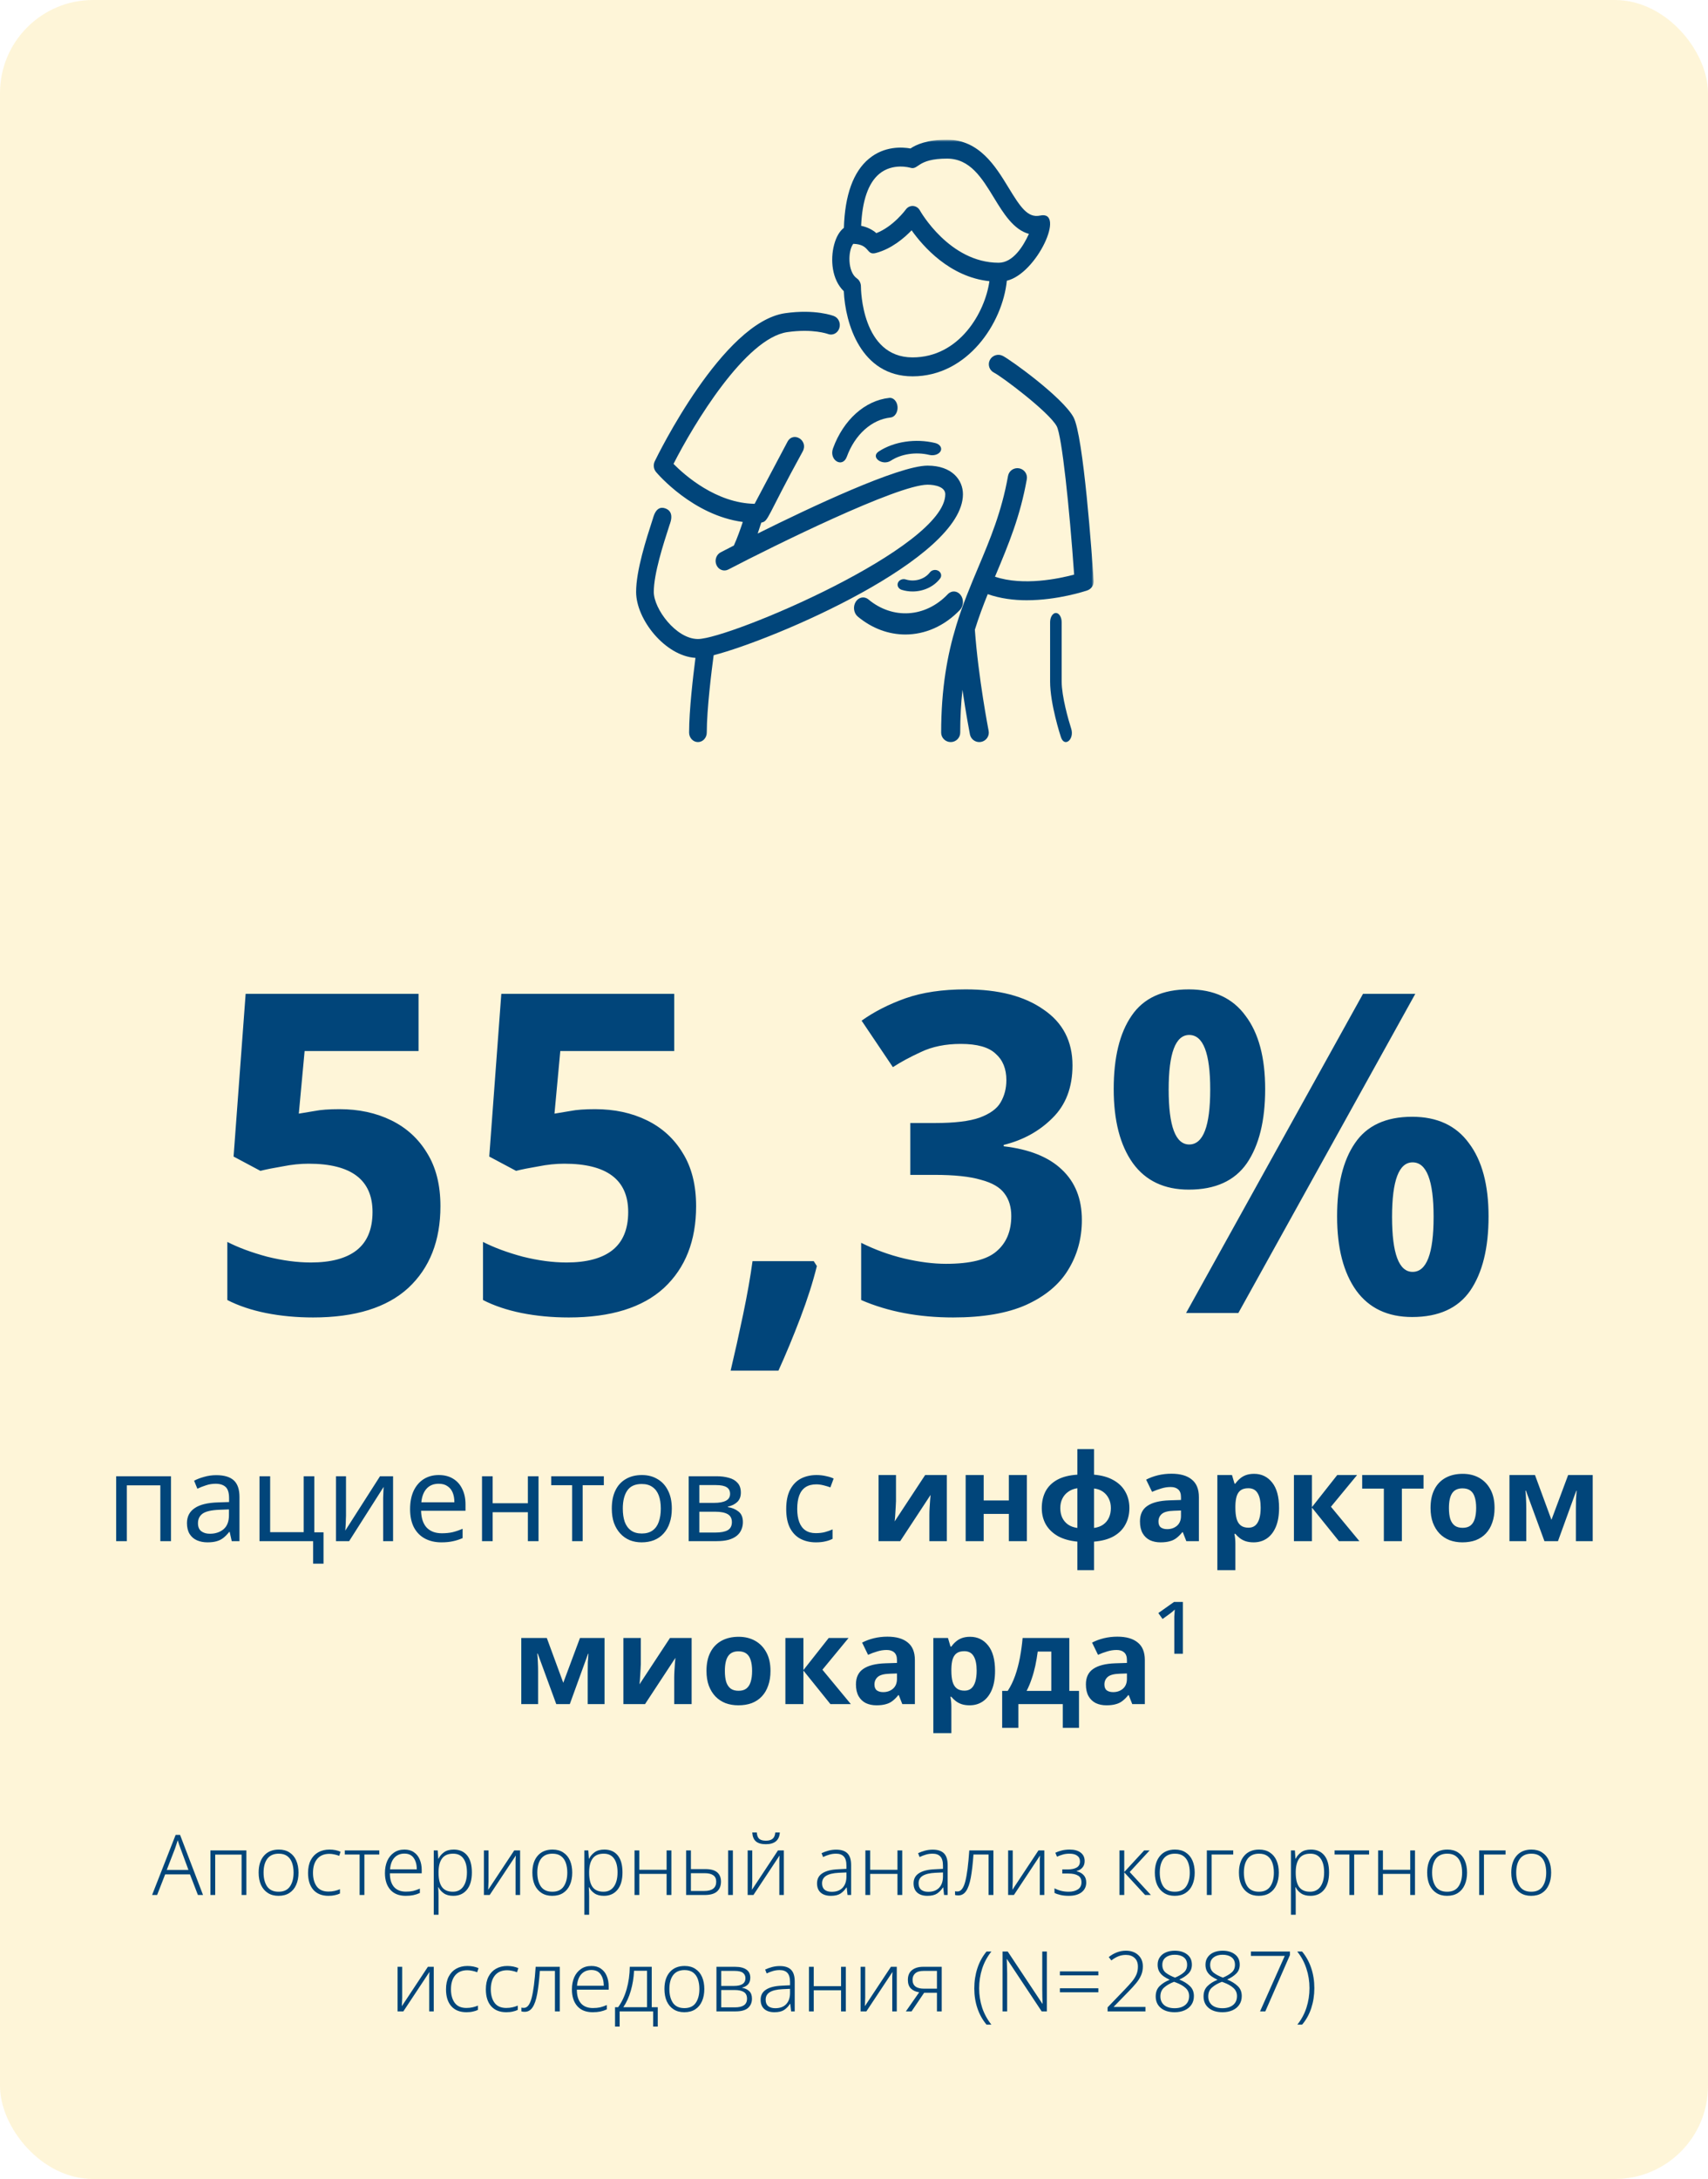 <svg width="367" height="468" viewBox="0 0 367 468" fill="none" xmlns="http://www.w3.org/2000/svg">
<rect width="367" height="468" rx="20" fill="#FDD966" fill-opacity="0.25"/>
<g clip-path="url(#clip0_1_72)">
<mask id="mask0_1_72" style="mask-type:luminance" maskUnits="userSpaceOnUse" x="132" y="30" width="103" height="134">
<path d="M235 30H132V164H235V30Z" fill="white"/>
</mask>
<g mask="url(#mask0_1_72)">
<path fill-rule="evenodd" clip-rule="evenodd" d="M196.084 80.828C207.887 80.828 215.425 69.41 216.338 60.293C222.836 58.75 229.04 45.077 223.478 46.302C220.837 46.856 219.269 44.514 216.708 40.304C213.908 35.716 210.425 30 203.486 30C199.184 30 196.815 31.081 195.64 31.89C193.884 31.576 190.045 31.322 186.716 34.085C183.336 36.889 181.543 41.898 181.327 48.935C180.405 49.638 179.665 50.895 179.225 52.577C178.382 55.774 178.738 60.062 181.309 62.544C181.613 69.41 184.956 80.828 196.084 80.828ZM196.084 76.761C185.162 76.761 184.989 62.132 184.989 61.513C184.984 60.815 184.656 60.164 184.122 59.794C182.077 58.38 182.184 53.815 183.345 52.369C187.006 52.48 186.056 54.896 188.186 54.342C191.538 53.464 194.254 51.158 195.878 49.467C198.35 52.946 204.062 59.485 212.593 60.395C211.666 67.086 206.15 76.761 196.084 76.761ZM188.912 37.356C191.815 34.926 195.546 36.016 195.579 36.021C197.414 36.598 196.969 34.066 203.486 34.066C208.449 34.066 210.968 38.197 213.632 42.573C215.598 45.794 217.78 49.338 221.081 50.234C219.906 52.817 217.71 56.43 214.582 56.43C204.006 56.43 197.728 45.322 197.667 45.211C196.983 43.977 195.415 43.927 194.633 44.999C194.605 45.04 191.955 48.654 188.299 50.072C187.615 49.467 186.552 48.811 185.035 48.497C185.27 43.077 186.566 39.325 188.912 37.356Z" fill="#01457A"/>
<path fill-rule="evenodd" clip-rule="evenodd" d="M230.656 89.598C228.282 85.296 217.149 77.279 215.444 76.424C214.433 75.921 213.202 76.323 212.691 77.321C212.181 78.319 212.584 79.539 213.595 80.042C215.22 80.86 225.342 88.429 227.055 91.538C228.16 93.553 229.794 109.028 230.801 123.412C227.599 124.272 219.873 125.912 213.792 123.865C216.811 116.694 219.213 110.867 220.632 102.933C220.829 101.833 220.084 100.775 218.97 100.581C217.837 100.387 216.793 101.122 216.596 102.226C215.215 109.943 212.78 115.728 210.201 121.855C208.539 125.796 206.858 129.802 205.468 134.363C205.463 134.377 205.458 134.386 205.458 134.395C203.571 140.592 202.228 147.819 202.228 157.351C202.228 158.469 203.145 159.38 204.278 159.38C205.411 159.38 206.324 158.469 206.324 157.351C206.324 153.992 206.502 150.961 206.807 148.16C207.588 153.497 208.356 157.457 208.412 157.735C208.6 158.705 209.456 159.38 210.416 159.38C210.547 159.38 210.678 159.366 210.809 159.343C211.919 159.13 212.645 158.067 212.429 156.968C212.406 156.852 210.205 145.518 209.47 135.25C210.299 132.575 211.245 130.07 212.237 127.608C214.934 128.555 217.823 128.92 220.594 128.92C227.303 128.92 233.245 126.938 233.614 126.813C234.49 126.517 235.057 125.672 234.996 124.761C234.654 119.577 232.814 93.525 230.656 89.598Z" fill="#01457A"/>
<path fill-rule="evenodd" clip-rule="evenodd" d="M206.909 106.149C206.909 103.095 204.563 100.008 199.315 100.008C193.074 100.008 173.949 109.046 162.806 114.591C163.111 113.699 163.377 112.886 163.579 112.244C165.185 111.939 164.623 111.246 172.493 96.931C173.743 94.579 170.442 92.541 169.197 94.898L162.146 108.21C153.878 108.071 147.113 102.06 144.716 99.634C149.065 91.076 160.189 72.612 169.197 71.328C174.684 70.547 177.872 71.72 177.915 71.739C178.898 72.113 179.979 71.573 180.335 70.519C180.695 69.456 180.195 68.278 179.207 67.89C179.048 67.825 175.199 66.342 168.696 67.271C155.301 69.179 141.284 97.841 140.694 99.061C140.324 99.819 140.432 100.748 140.97 101.381C141.322 101.801 148.925 110.691 159.604 112.105C159.094 113.639 158.396 115.617 157.685 117.169C156.317 117.867 155.32 118.385 154.833 118.639C153.892 119.129 153.494 120.353 153.953 121.37C154.407 122.386 155.535 122.816 156.486 122.322C166.215 117.257 192.864 104.102 199.315 104.102C201.071 104.102 203.112 104.638 203.112 106.149C203.112 117.645 156.631 137.246 149.969 137.246C145.264 137.246 140.479 130.759 140.479 127.136C140.479 123.2 142.553 116.8 143.793 112.974C143.803 112.761 145.222 110.035 142.993 109.203C140.774 108.381 140.343 111.421 140.207 111.625C138.892 115.691 136.682 122.502 136.682 127.136C136.682 133.042 142.909 140.883 149.435 141.299C148.934 145.166 148.068 152.532 148.068 157.333C148.068 158.465 148.92 159.38 149.969 159.38C151.018 159.38 151.865 158.465 151.865 157.333C151.865 152.319 152.909 143.979 153.344 140.726C166.51 137.311 206.909 120.025 206.909 106.149Z" fill="#01457A"/>
<path fill-rule="evenodd" clip-rule="evenodd" d="M228.122 146.386V133.651C228.122 132.552 227.569 131.655 226.881 131.655C226.193 131.655 225.636 132.552 225.636 133.651V146.386C225.636 151.196 227.86 158.021 227.958 158.307C228.721 160.632 230.931 158.793 230.154 156.441C229.592 154.722 228.122 149.565 228.122 146.386Z" fill="#01457A"/>
<path fill-rule="evenodd" clip-rule="evenodd" d="M191.431 98.936C193.655 97.485 196.82 97.014 199.69 97.703C200.696 97.948 201.783 97.569 202.124 96.862C202.466 96.155 201.932 95.388 200.931 95.147C196.722 94.135 192.091 94.828 188.833 96.954C186.941 98.188 189.6 100.128 191.431 98.936Z" fill="#01457A"/>
<path fill-rule="evenodd" clip-rule="evenodd" d="M199.816 122.927C198.669 124.419 196.525 125.048 194.619 124.452C193.926 124.235 193.173 124.563 192.938 125.182C192.695 125.796 193.065 126.471 193.753 126.684C194.516 126.919 195.307 127.035 196.085 127.035C198.397 127.035 200.635 126.032 201.993 124.262C202.41 123.722 202.255 122.987 201.656 122.617C201.052 122.252 200.228 122.391 199.816 122.927Z" fill="#01457A"/>
<path fill-rule="evenodd" clip-rule="evenodd" d="M206.408 127.788C205.687 126.854 204.456 126.776 203.655 127.621C198.856 132.649 191.838 133.106 186.585 128.735C185.71 128.009 184.492 128.245 183.865 129.266C183.238 130.283 183.439 131.701 184.315 132.431C187.409 135.005 190.981 136.276 194.53 136.276C198.735 136.276 202.92 134.497 206.263 130.994C207.063 130.158 207.129 128.721 206.408 127.788Z" fill="#01457A"/>
<path fill-rule="evenodd" clip-rule="evenodd" d="M192.859 87.394C192.784 86.229 191.978 85.356 191.089 85.458C185.869 86.012 181.234 90.162 178.996 96.284C178.064 98.835 181.037 100.614 181.96 98.091C183.701 93.331 187.302 90.106 191.361 89.672C192.26 89.579 192.929 88.558 192.859 87.394Z" fill="#01457A"/>
</g>
</g>
<path d="M72.941 238.224C77.101 238.224 80.813 239.024 84.077 240.624C87.341 242.224 89.901 244.56 91.757 247.632C93.677 250.704 94.637 254.512 94.637 259.056C94.637 266.48 92.333 272.336 87.725 276.624C83.117 280.848 76.301 282.96 67.277 282.96C63.693 282.96 60.301 282.64 57.101 282C53.965 281.36 51.213 280.432 48.845 279.216V266.736C51.213 267.952 54.061 269.008 57.389 269.904C60.717 270.736 63.853 271.152 66.797 271.152C71.085 271.152 74.349 270.288 76.589 268.56C78.893 266.768 80.045 264.016 80.045 260.304C80.045 253.392 75.469 249.936 66.317 249.936C64.525 249.936 62.669 250.128 60.749 250.512C58.829 250.832 57.229 251.152 55.949 251.472L50.189 248.4L52.781 213.456H89.933V225.744H65.453L64.205 239.184C65.293 238.992 66.445 238.8 67.661 238.608C68.941 238.352 70.701 238.224 72.941 238.224ZM127.878 238.224C132.038 238.224 135.75 239.024 139.014 240.624C142.278 242.224 144.838 244.56 146.694 247.632C148.614 250.704 149.574 254.512 149.574 259.056C149.574 266.48 147.27 272.336 142.662 276.624C138.054 280.848 131.238 282.96 122.214 282.96C118.63 282.96 115.238 282.64 112.038 282C108.902 281.36 106.15 280.432 103.782 279.216V266.736C106.15 267.952 108.998 269.008 112.326 269.904C115.654 270.736 118.79 271.152 121.734 271.152C126.022 271.152 129.286 270.288 131.526 268.56C133.83 266.768 134.982 264.016 134.982 260.304C134.982 253.392 130.406 249.936 121.254 249.936C119.462 249.936 117.606 250.128 115.686 250.512C113.766 250.832 112.166 251.152 110.886 251.472L105.126 248.4L107.718 213.456H144.87V225.744H120.39L119.142 239.184C120.23 238.992 121.382 238.8 122.598 238.608C123.878 238.352 125.638 238.224 127.878 238.224ZM175.52 271.92C174.688 275.312 173.504 279.024 171.968 283.056C170.432 287.088 168.864 290.864 167.264 294.384H156.992C157.888 290.608 158.784 286.576 159.68 282.288C160.576 278 161.248 274.192 161.696 270.864H174.848L175.52 271.92ZM230.447 228.816C230.447 233.552 229.007 237.328 226.127 240.144C223.311 242.96 219.823 244.88 215.663 245.904V246.192C221.167 246.832 225.327 248.496 228.143 251.184C231.023 253.872 232.463 257.488 232.463 262.032C232.463 266 231.471 269.584 229.487 272.784C227.567 275.92 224.559 278.416 220.463 280.272C216.431 282.064 211.215 282.96 204.815 282.96C197.391 282.96 190.799 281.712 185.039 279.216V266.928C187.983 268.4 191.055 269.52 194.255 270.288C197.519 271.056 200.527 271.44 203.279 271.44C208.463 271.44 212.079 270.544 214.127 268.752C216.239 266.96 217.295 264.432 217.295 261.168C217.295 259.248 216.815 257.648 215.855 256.368C214.895 255.024 213.199 254.032 210.767 253.392C208.399 252.688 205.071 252.336 200.783 252.336H195.599V241.2H200.879C205.103 241.2 208.303 240.816 210.479 240.048C212.719 239.216 214.223 238.128 214.991 236.784C215.823 235.376 216.239 233.776 216.239 231.984C216.239 229.552 215.471 227.664 213.935 226.32C212.463 224.912 209.967 224.208 206.447 224.208C203.183 224.208 200.335 224.784 197.903 225.936C195.535 227.024 193.519 228.112 191.855 229.2L185.135 219.216C187.823 217.296 190.959 215.696 194.543 214.416C198.191 213.136 202.511 212.496 207.503 212.496C214.543 212.496 220.111 213.936 224.207 216.816C228.367 219.632 230.447 223.632 230.447 228.816ZM255.432 212.496C260.808 212.496 264.872 214.384 267.624 218.16C270.44 221.872 271.848 227.12 271.848 233.904C271.848 240.688 270.536 246 267.912 249.84C265.288 253.616 261.128 255.504 255.432 255.504C250.184 255.504 246.184 253.616 243.432 249.84C240.68 246 239.304 240.688 239.304 233.904C239.304 227.12 240.584 221.872 243.144 218.16C245.704 214.384 249.8 212.496 255.432 212.496ZM304.104 213.456L266.088 282H254.856L292.872 213.456H304.104ZM255.528 222.288C252.584 222.288 251.112 226.192 251.112 234C251.112 241.872 252.584 245.808 255.528 245.808C258.536 245.808 260.04 241.872 260.04 234C260.04 226.192 258.536 222.288 255.528 222.288ZM303.432 239.856C308.808 239.856 312.872 241.744 315.624 245.52C318.44 249.232 319.848 254.48 319.848 261.264C319.848 268.048 318.536 273.36 315.912 277.2C313.288 280.976 309.128 282.864 303.432 282.864C298.184 282.864 294.184 280.976 291.432 277.2C288.68 273.36 287.304 268.048 287.304 261.264C287.304 254.48 288.584 249.232 291.144 245.52C293.704 241.744 297.8 239.856 303.432 239.856ZM303.528 249.648C300.584 249.648 299.112 253.552 299.112 261.36C299.112 269.232 300.584 273.168 303.528 273.168C306.536 273.168 308.04 269.232 308.04 261.36C308.04 253.552 306.536 249.648 303.528 249.648Z" fill="#01457A"/>
<path d="M36.74 317.064V331H34.452V319.014H27.25V331H24.962V317.064H36.74ZM46.465 316.83C48.163 316.83 49.42 317.203 50.235 317.948C51.049 318.693 51.457 319.881 51.457 321.51V331H49.793L49.351 329.024H49.247C48.848 329.527 48.432 329.951 47.999 330.298C47.583 330.627 47.097 330.87 46.543 331.026C46.005 331.182 45.347 331.26 44.567 331.26C43.735 331.26 42.981 331.113 42.305 330.818C41.646 330.523 41.126 330.073 40.745 329.466C40.363 328.842 40.173 328.062 40.173 327.126C40.173 325.739 40.719 324.673 41.811 323.928C42.903 323.165 44.584 322.749 46.855 322.68L49.221 322.602V321.77C49.221 320.609 48.969 319.803 48.467 319.352C47.964 318.901 47.253 318.676 46.335 318.676C45.607 318.676 44.913 318.789 44.255 319.014C43.596 319.222 42.981 319.465 42.409 319.742L41.707 318.026C42.313 317.697 43.033 317.419 43.865 317.194C44.697 316.951 45.563 316.83 46.465 316.83ZM47.141 324.266C45.407 324.335 44.203 324.613 43.527 325.098C42.868 325.583 42.539 326.268 42.539 327.152C42.539 327.932 42.773 328.504 43.241 328.868C43.726 329.232 44.341 329.414 45.087 329.414C46.265 329.414 47.245 329.093 48.025 328.452C48.805 327.793 49.195 326.788 49.195 325.436V324.188L47.141 324.266ZM69.515 335.836H67.279V331H55.761V317.064H58.049V329.076H65.251V317.064H67.539V329.102H69.515V335.836ZM74.347 325.566C74.347 325.722 74.338 325.947 74.32 326.242C74.32 326.519 74.312 326.823 74.294 327.152C74.277 327.464 74.26 327.767 74.243 328.062C74.225 328.339 74.208 328.565 74.191 328.738L81.653 317.064H84.46V331H82.329V322.784C82.329 322.507 82.329 322.143 82.329 321.692C82.346 321.241 82.363 320.799 82.38 320.366C82.398 319.915 82.415 319.577 82.433 319.352L75.022 331H72.189V317.064H74.347V325.566ZM94.278 316.804C95.474 316.804 96.496 317.064 97.346 317.584C98.212 318.104 98.871 318.841 99.322 319.794C99.79 320.73 100.024 321.831 100.024 323.096V324.474H90.481C90.516 326.051 90.915 327.256 91.677 328.088C92.457 328.903 93.541 329.31 94.927 329.31C95.811 329.31 96.591 329.232 97.267 329.076C97.961 328.903 98.671 328.66 99.4 328.348V330.35C98.689 330.662 97.987 330.887 97.293 331.026C96.6 331.182 95.777 331.26 94.823 331.26C93.506 331.26 92.336 330.991 91.314 330.454C90.308 329.917 89.519 329.119 88.948 328.062C88.393 326.987 88.115 325.679 88.115 324.136C88.115 322.611 88.367 321.302 88.87 320.21C89.389 319.118 90.109 318.277 91.028 317.688C91.963 317.099 93.047 316.804 94.278 316.804ZM94.251 318.676C93.159 318.676 92.293 319.031 91.651 319.742C91.028 320.435 90.655 321.406 90.534 322.654H97.632C97.632 321.857 97.51 321.163 97.267 320.574C97.025 319.985 96.652 319.525 96.15 319.196C95.664 318.849 95.031 318.676 94.251 318.676ZM105.859 317.064V322.862H113.425V317.064H115.713V331H113.425V324.786H105.859V331H103.571V317.064H105.859ZM129.746 318.988H125.196V331H122.934V318.988H118.436V317.064H129.746V318.988ZM144.353 324.006C144.353 325.167 144.197 326.199 143.885 327.1C143.591 327.984 143.157 328.738 142.585 329.362C142.031 329.986 141.346 330.463 140.531 330.792C139.734 331.104 138.841 331.26 137.853 331.26C136.935 331.26 136.085 331.104 135.305 330.792C134.525 330.463 133.849 329.986 133.277 329.362C132.705 328.738 132.255 327.984 131.925 327.1C131.613 326.199 131.457 325.167 131.457 324.006C131.457 322.463 131.717 321.163 132.237 320.106C132.757 319.031 133.503 318.217 134.473 317.662C135.444 317.09 136.597 316.804 137.931 316.804C139.197 316.804 140.306 317.09 141.259 317.662C142.23 318.217 142.984 319.031 143.521 320.106C144.076 321.163 144.353 322.463 144.353 324.006ZM133.823 324.006C133.823 325.098 133.962 326.051 134.239 326.866C134.534 327.663 134.985 328.279 135.591 328.712C136.198 329.145 136.969 329.362 137.905 329.362C138.841 329.362 139.613 329.145 140.219 328.712C140.826 328.279 141.268 327.663 141.545 326.866C141.84 326.051 141.987 325.098 141.987 324.006C141.987 322.897 141.84 321.952 141.545 321.172C141.251 320.392 140.8 319.794 140.193 319.378C139.604 318.945 138.833 318.728 137.879 318.728C136.458 318.728 135.427 319.196 134.785 320.132C134.144 321.068 133.823 322.359 133.823 324.006ZM159.186 320.574C159.186 321.441 158.926 322.117 158.406 322.602C157.886 323.087 157.218 323.417 156.404 323.59V323.694C157.27 323.815 158.024 324.127 158.666 324.63C159.307 325.115 159.628 325.878 159.628 326.918C159.628 327.507 159.515 328.053 159.29 328.556C159.082 329.059 158.752 329.492 158.302 329.856C157.851 330.22 157.27 330.506 156.56 330.714C155.849 330.905 154.991 331 153.986 331H147.98V317.064H153.96C154.948 317.064 155.832 317.177 156.612 317.402C157.409 317.61 158.033 317.974 158.484 318.494C158.952 318.997 159.186 319.69 159.186 320.574ZM157.262 326.918C157.262 326.121 156.958 325.549 156.352 325.202C155.745 324.855 154.852 324.682 153.674 324.682H150.268V329.154H153.726C154.87 329.154 155.745 328.989 156.352 328.66C156.958 328.313 157.262 327.733 157.262 326.918ZM156.872 320.86C156.872 320.201 156.629 319.725 156.144 319.43C155.676 319.118 154.904 318.962 153.83 318.962H150.268V322.784H153.414C154.54 322.784 155.398 322.628 155.988 322.316C156.577 322.004 156.872 321.519 156.872 320.86ZM175.304 331.26C174.073 331.26 172.973 331.009 172.002 330.506C171.049 330.003 170.295 329.223 169.74 328.166C169.203 327.109 168.934 325.757 168.934 324.11C168.934 322.394 169.22 320.999 169.792 319.924C170.364 318.849 171.135 318.061 172.106 317.558C173.094 317.055 174.212 316.804 175.46 316.804C176.171 316.804 176.855 316.882 177.514 317.038C178.173 317.177 178.71 317.35 179.126 317.558L178.424 319.456C178.008 319.3 177.523 319.153 176.968 319.014C176.413 318.875 175.893 318.806 175.408 318.806C174.472 318.806 173.701 319.005 173.094 319.404C172.487 319.803 172.037 320.392 171.742 321.172C171.447 321.952 171.3 322.923 171.3 324.084C171.3 325.193 171.447 326.138 171.742 326.918C172.037 327.698 172.479 328.287 173.068 328.686C173.657 329.085 174.394 329.284 175.278 329.284C176.041 329.284 176.708 329.206 177.28 329.05C177.869 328.894 178.407 328.703 178.892 328.478V330.506C178.424 330.749 177.904 330.931 177.332 331.052C176.777 331.191 176.101 331.26 175.304 331.26ZM192.522 322.42C192.522 322.715 192.505 323.079 192.47 323.512C192.453 323.945 192.427 324.387 192.392 324.838C192.375 325.289 192.349 325.687 192.314 326.034C192.279 326.381 192.253 326.623 192.236 326.762L198.788 316.804H203.442V331H199.698V325.332C199.698 324.864 199.715 324.353 199.75 323.798C199.785 323.226 199.819 322.697 199.854 322.212C199.906 321.709 199.941 321.328 199.958 321.068L193.432 331H188.778V316.804H192.522V322.42ZM211.365 316.804V322.264H216.773V316.804H220.647V331H216.773V325.15H211.365V331H207.491V316.804H211.365ZM235.08 316.726C236.726 316.865 238.113 317.255 239.24 317.896C240.366 318.52 241.216 319.343 241.788 320.366C242.377 321.389 242.672 322.567 242.672 323.902C242.672 325.219 242.386 326.398 241.814 327.438C241.259 328.478 240.418 329.319 239.292 329.96C238.182 330.584 236.778 330.965 235.08 331.104V337.24H231.492V331.104C229.862 330.948 228.476 330.558 227.332 329.934C226.205 329.293 225.338 328.461 224.732 327.438C224.142 326.398 223.848 325.219 223.848 323.902C223.848 322.55 224.116 321.354 224.654 320.314C225.208 319.274 226.049 318.442 227.176 317.818C228.32 317.194 229.758 316.83 231.492 316.726V311.24H235.08V316.726ZM231.492 319.638C230.746 319.742 230.096 319.993 229.542 320.392C228.987 320.773 228.562 321.267 228.268 321.874C227.973 322.463 227.826 323.139 227.826 323.902C227.826 324.665 227.964 325.349 228.242 325.956C228.536 326.563 228.952 327.057 229.49 327.438C230.044 327.819 230.712 328.062 231.492 328.166V319.638ZM235.08 328.166C235.86 328.062 236.518 327.819 237.056 327.438C237.593 327.057 238 326.563 238.278 325.956C238.555 325.349 238.694 324.665 238.694 323.902C238.694 323.139 238.546 322.463 238.252 321.874C237.957 321.267 237.541 320.773 237.004 320.392C236.466 320.011 235.825 319.777 235.08 319.69V328.166ZM251.706 316.518C253.612 316.518 255.068 316.934 256.074 317.766C257.096 318.581 257.608 319.837 257.608 321.536V331H254.904L254.15 329.076H254.046C253.647 329.579 253.231 329.995 252.798 330.324C252.382 330.653 251.896 330.887 251.342 331.026C250.804 331.182 250.137 331.26 249.34 331.26C248.508 331.26 247.754 331.104 247.078 330.792C246.419 330.463 245.899 329.969 245.518 329.31C245.136 328.634 244.946 327.785 244.946 326.762C244.946 325.254 245.474 324.145 246.532 323.434C247.589 322.706 249.175 322.307 251.29 322.238L253.76 322.16V321.536C253.76 320.791 253.56 320.245 253.162 319.898C252.78 319.551 252.243 319.378 251.55 319.378C250.856 319.378 250.18 319.482 249.522 319.69C248.863 319.881 248.204 320.123 247.546 320.418L246.272 317.792C247.034 317.393 247.875 317.081 248.794 316.856C249.73 316.631 250.7 316.518 251.706 316.518ZM252.252 324.474C251.004 324.509 250.137 324.734 249.652 325.15C249.166 325.566 248.924 326.112 248.924 326.788C248.924 327.377 249.097 327.802 249.444 328.062C249.79 328.305 250.241 328.426 250.796 328.426C251.628 328.426 252.33 328.183 252.902 327.698C253.474 327.195 253.76 326.493 253.76 325.592V324.422L252.252 324.474ZM269.477 316.544C271.072 316.544 272.363 317.168 273.351 318.416C274.339 319.647 274.833 321.467 274.833 323.876C274.833 325.488 274.599 326.849 274.131 327.958C273.663 329.05 273.022 329.873 272.207 330.428C271.392 330.983 270.448 331.26 269.373 331.26C268.697 331.26 268.108 331.173 267.605 331C267.12 330.827 266.704 330.601 266.357 330.324C266.01 330.047 265.707 329.752 265.447 329.44H265.239C265.308 329.769 265.36 330.116 265.395 330.48C265.43 330.827 265.447 331.173 265.447 331.52V337.24H261.573V316.804H264.719L265.265 318.65H265.447C265.707 318.269 266.019 317.922 266.383 317.61C266.747 317.281 267.18 317.021 267.683 316.83C268.203 316.639 268.801 316.544 269.477 316.544ZM268.229 319.638C267.553 319.638 267.016 319.777 266.617 320.054C266.218 320.331 265.924 320.756 265.733 321.328C265.56 321.883 265.464 322.585 265.447 323.434V323.85C265.447 324.769 265.534 325.549 265.707 326.19C265.88 326.814 266.175 327.291 266.591 327.62C267.007 327.949 267.57 328.114 268.281 328.114C268.87 328.114 269.356 327.949 269.737 327.62C270.118 327.291 270.404 326.805 270.595 326.164C270.786 325.523 270.881 324.743 270.881 323.824C270.881 322.437 270.664 321.397 270.231 320.704C269.815 319.993 269.148 319.638 268.229 319.638ZM287.334 316.804H291.598L285.982 323.616L292.092 331H287.698L281.9 323.798V331H278.026V316.804H281.9V323.694L287.334 316.804ZM305.876 319.716H301.222V331H297.348V319.716H292.694V316.804H305.876V319.716ZM321.137 323.876C321.137 325.055 320.972 326.103 320.643 327.022C320.331 327.941 319.872 328.721 319.265 329.362C318.676 329.986 317.956 330.463 317.107 330.792C316.258 331.104 315.296 331.26 314.221 331.26C313.233 331.26 312.314 331.104 311.465 330.792C310.633 330.463 309.914 329.986 309.307 329.362C308.7 328.721 308.224 327.941 307.877 327.022C307.548 326.103 307.383 325.055 307.383 323.876C307.383 322.299 307.66 320.973 308.215 319.898C308.77 318.806 309.567 317.974 310.607 317.402C311.647 316.83 312.878 316.544 314.299 316.544C315.634 316.544 316.812 316.83 317.835 317.402C318.858 317.974 319.664 318.806 320.253 319.898C320.842 320.973 321.137 322.299 321.137 323.876ZM311.335 323.876C311.335 324.812 311.43 325.601 311.621 326.242C311.829 326.866 312.15 327.343 312.583 327.672C313.016 327.984 313.58 328.14 314.273 328.14C314.966 328.14 315.521 327.984 315.937 327.672C316.37 327.343 316.682 326.866 316.873 326.242C317.081 325.601 317.185 324.812 317.185 323.876C317.185 322.94 317.081 322.16 316.873 321.536C316.682 320.912 316.37 320.444 315.937 320.132C315.504 319.82 314.94 319.664 314.247 319.664C313.224 319.664 312.479 320.019 312.011 320.73C311.56 321.423 311.335 322.472 311.335 323.876ZM342.227 316.804V331H338.613V324.032C338.613 323.339 338.621 322.663 338.639 322.004C338.673 321.345 338.717 320.739 338.769 320.184H338.691L334.765 331H331.853L327.875 320.158H327.771C327.84 320.73 327.883 321.345 327.901 322.004C327.935 322.645 327.953 323.356 327.953 324.136V331H324.339V316.804H329.825L333.361 326.424L336.949 316.804H342.227ZM129.897 351.804V366H126.283V359.032C126.283 358.339 126.292 357.663 126.309 357.004C126.344 356.345 126.387 355.739 126.439 355.184H126.361L122.435 366H119.523L115.545 355.158H115.441C115.511 355.73 115.554 356.345 115.571 357.004C115.606 357.645 115.623 358.356 115.623 359.136V366H112.009V351.804H117.495L121.031 361.424L124.619 351.804H129.897ZM137.691 357.42C137.691 357.715 137.674 358.079 137.639 358.512C137.622 358.945 137.596 359.387 137.561 359.838C137.544 360.289 137.518 360.687 137.483 361.034C137.448 361.381 137.422 361.623 137.405 361.762L143.957 351.804H148.611V366H144.867V360.332C144.867 359.864 144.884 359.353 144.919 358.798C144.954 358.226 144.988 357.697 145.023 357.212C145.075 356.709 145.11 356.328 145.127 356.068L138.601 366H133.947V351.804H137.691V357.42ZM165.556 358.876C165.556 360.055 165.391 361.103 165.062 362.022C164.75 362.941 164.291 363.721 163.684 364.362C163.095 364.986 162.375 365.463 161.526 365.792C160.677 366.104 159.715 366.26 158.64 366.26C157.652 366.26 156.733 366.104 155.884 365.792C155.052 365.463 154.333 364.986 153.726 364.362C153.119 363.721 152.643 362.941 152.296 362.022C151.967 361.103 151.802 360.055 151.802 358.876C151.802 357.299 152.079 355.973 152.634 354.898C153.189 353.806 153.986 352.974 155.026 352.402C156.066 351.83 157.297 351.544 158.718 351.544C160.053 351.544 161.231 351.83 162.254 352.402C163.277 352.974 164.083 353.806 164.672 354.898C165.261 355.973 165.556 357.299 165.556 358.876ZM155.754 358.876C155.754 359.812 155.849 360.601 156.04 361.242C156.248 361.866 156.569 362.343 157.002 362.672C157.435 362.984 157.999 363.14 158.692 363.14C159.385 363.14 159.94 362.984 160.356 362.672C160.789 362.343 161.101 361.866 161.292 361.242C161.5 360.601 161.604 359.812 161.604 358.876C161.604 357.94 161.5 357.16 161.292 356.536C161.101 355.912 160.789 355.444 160.356 355.132C159.923 354.82 159.359 354.664 158.666 354.664C157.643 354.664 156.898 355.019 156.43 355.73C155.979 356.423 155.754 357.472 155.754 358.876ZM178.065 351.804H182.329L176.713 358.616L182.823 366H178.429L172.631 358.798V366H168.757V351.804H172.631V358.694L178.065 351.804ZM190.679 351.518C192.586 351.518 194.042 351.934 195.047 352.766C196.07 353.581 196.581 354.837 196.581 356.536V366H193.877L193.123 364.076H193.019C192.62 364.579 192.204 364.995 191.771 365.324C191.355 365.653 190.87 365.887 190.315 366.026C189.778 366.182 189.11 366.26 188.313 366.26C187.481 366.26 186.727 366.104 186.051 365.792C185.392 365.463 184.872 364.969 184.491 364.31C184.11 363.634 183.919 362.785 183.919 361.762C183.919 360.254 184.448 359.145 185.505 358.434C186.562 357.706 188.148 357.307 190.263 357.238L192.733 357.16V356.536C192.733 355.791 192.534 355.245 192.135 354.898C191.754 354.551 191.216 354.378 190.523 354.378C189.83 354.378 189.154 354.482 188.495 354.69C187.836 354.881 187.178 355.123 186.519 355.418L185.245 352.792C186.008 352.393 186.848 352.081 187.767 351.856C188.703 351.631 189.674 351.518 190.679 351.518ZM191.225 359.474C189.977 359.509 189.11 359.734 188.625 360.15C188.14 360.566 187.897 361.112 187.897 361.788C187.897 362.377 188.07 362.802 188.417 363.062C188.764 363.305 189.214 363.426 189.769 363.426C190.601 363.426 191.303 363.183 191.875 362.698C192.447 362.195 192.733 361.493 192.733 360.592V359.422L191.225 359.474ZM208.451 351.544C210.045 351.544 211.337 352.168 212.325 353.416C213.313 354.647 213.807 356.467 213.807 358.876C213.807 360.488 213.573 361.849 213.105 362.958C212.637 364.05 211.995 364.873 211.181 365.428C210.366 365.983 209.421 366.26 208.347 366.26C207.671 366.26 207.081 366.173 206.579 366C206.093 365.827 205.677 365.601 205.331 365.324C204.984 365.047 204.681 364.752 204.421 364.44H204.213C204.282 364.769 204.334 365.116 204.369 365.48C204.403 365.827 204.421 366.173 204.421 366.52V372.24H200.547V351.804H203.693L204.239 353.65H204.421C204.681 353.269 204.993 352.922 205.357 352.61C205.721 352.281 206.154 352.021 206.657 351.83C207.177 351.639 207.775 351.544 208.451 351.544ZM207.203 354.638C206.527 354.638 205.989 354.777 205.591 355.054C205.192 355.331 204.897 355.756 204.707 356.328C204.533 356.883 204.438 357.585 204.421 358.434V358.85C204.421 359.769 204.507 360.549 204.681 361.19C204.854 361.814 205.149 362.291 205.565 362.62C205.981 362.949 206.544 363.114 207.255 363.114C207.844 363.114 208.329 362.949 208.711 362.62C209.092 362.291 209.378 361.805 209.569 361.164C209.759 360.523 209.855 359.743 209.855 358.824C209.855 357.437 209.638 356.397 209.205 355.704C208.789 354.993 208.121 354.638 207.203 354.638ZM229.766 351.804V363.166H231.846V371.096H228.362V366H218.82V371.096H215.336V363.166H216.532C217.156 362.213 217.684 361.129 218.118 359.916C218.551 358.685 218.898 357.377 219.158 355.99C219.418 354.603 219.608 353.208 219.73 351.804H229.766ZM222.98 354.716C222.841 355.756 222.668 356.77 222.46 357.758C222.252 358.729 221.992 359.665 221.68 360.566C221.385 361.467 221.021 362.334 220.588 363.166H225.892V354.716H222.98ZM240.089 351.518C241.996 351.518 243.452 351.934 244.457 352.766C245.48 353.581 245.991 354.837 245.991 356.536V366H243.287L242.533 364.076H242.429C242.031 364.579 241.615 364.995 241.181 365.324C240.765 365.653 240.28 365.887 239.725 366.026C239.188 366.182 238.521 366.26 237.723 366.26C236.891 366.26 236.137 366.104 235.461 365.792C234.803 365.463 234.283 364.969 233.901 364.31C233.52 363.634 233.329 362.785 233.329 361.762C233.329 360.254 233.858 359.145 234.915 358.434C235.973 357.706 237.559 357.307 239.673 357.238L242.143 357.16V356.536C242.143 355.791 241.944 355.245 241.545 354.898C241.164 354.551 240.627 354.378 239.933 354.378C239.24 354.378 238.564 354.482 237.905 354.69C237.247 354.881 236.588 355.123 235.929 355.418L234.655 352.792C235.418 352.393 236.259 352.081 237.177 351.856C238.113 351.631 239.084 351.518 240.089 351.518ZM240.635 359.474C239.387 359.509 238.521 359.734 238.035 360.15C237.55 360.566 237.307 361.112 237.307 361.788C237.307 362.377 237.481 362.802 237.827 363.062C238.174 363.305 238.625 363.426 239.179 363.426C240.011 363.426 240.713 363.183 241.285 362.698C241.857 362.195 242.143 361.493 242.143 360.592V359.422L240.635 359.474ZM254.169 344.056V355.184H252.323V348.008C252.323 347.713 252.323 347.436 252.323 347.176C252.34 346.916 252.357 346.665 252.375 346.422C252.392 346.179 252.409 345.937 252.427 345.694C252.253 345.85 252.063 346.023 251.855 346.214C251.647 346.387 251.43 346.552 251.205 346.708L249.801 347.722L248.891 346.448L252.271 344.056H254.169Z" fill="#01457A"/>
<path d="M42.526 407L40.816 402.572H35.488L33.76 407H32.68L37.738 394.094H38.692L43.624 407H42.526ZM38.782 396.992C38.71 396.824 38.614 396.56 38.494 396.2C38.374 395.84 38.272 395.522 38.188 395.246C38.092 395.57 37.99 395.888 37.882 396.2C37.774 396.512 37.684 396.782 37.612 397.01L35.83 401.618H40.492L38.782 396.992ZM52.937 397.424V407H51.911V398.324H46.241V407H45.215V397.424H52.937ZM64.141 402.194C64.141 403.202 63.973 404.078 63.637 404.822C63.313 405.566 62.827 406.148 62.179 406.568C61.543 406.976 60.763 407.18 59.839 407.18C58.951 407.18 58.189 406.976 57.553 406.568C56.917 406.16 56.425 405.584 56.077 404.84C55.741 404.084 55.573 403.202 55.573 402.194C55.573 400.646 55.957 399.434 56.725 398.558C57.493 397.682 58.555 397.244 59.911 397.244C60.823 397.244 61.591 397.454 62.215 397.874C62.851 398.282 63.331 398.858 63.655 399.602C63.979 400.346 64.141 401.21 64.141 402.194ZM56.635 402.194C56.635 403.43 56.893 404.426 57.409 405.182C57.937 405.926 58.753 406.298 59.857 406.298C60.973 406.298 61.789 405.92 62.305 405.164C62.821 404.408 63.079 403.418 63.079 402.194C63.079 401.402 62.971 400.7 62.755 400.088C62.539 399.476 62.197 398.996 61.729 398.648C61.261 398.3 60.649 398.126 59.893 398.126C58.813 398.126 57.997 398.486 57.445 399.206C56.905 399.926 56.635 400.922 56.635 402.194ZM70.582 407.18C69.178 407.18 68.092 406.748 67.324 405.884C66.568 405.02 66.19 403.814 66.19 402.266C66.19 401.186 66.382 400.274 66.766 399.53C67.15 398.786 67.684 398.222 68.368 397.838C69.064 397.442 69.874 397.244 70.798 397.244C71.254 397.244 71.686 397.286 72.094 397.37C72.502 397.454 72.862 397.568 73.174 397.712L72.886 398.594C72.562 398.462 72.214 398.36 71.842 398.288C71.47 398.204 71.116 398.162 70.78 398.162C69.64 398.162 68.764 398.528 68.152 399.26C67.552 399.992 67.252 400.988 67.252 402.248C67.252 403.448 67.522 404.42 68.062 405.164C68.602 405.896 69.442 406.262 70.582 406.262C71.05 406.262 71.494 406.214 71.914 406.118C72.334 406.022 72.712 405.902 73.048 405.758V406.676C72.736 406.832 72.376 406.952 71.968 407.036C71.572 407.132 71.11 407.18 70.582 407.18ZM81.501 398.306H78.297V407H77.271V398.306H74.085V397.424H81.501V398.306ZM86.907 397.244C87.724 397.244 88.401 397.436 88.942 397.82C89.493 398.192 89.907 398.708 90.183 399.368C90.472 400.028 90.615 400.784 90.615 401.636V402.338H83.775C83.775 403.61 84.07 404.588 84.657 405.272C85.257 405.944 86.109 406.28 87.213 406.28C87.802 406.28 88.317 406.232 88.761 406.136C89.206 406.028 89.692 405.86 90.219 405.632V406.568C89.74 406.784 89.266 406.94 88.797 407.036C88.329 407.132 87.79 407.18 87.177 407.18C85.737 407.18 84.633 406.742 83.865 405.866C83.097 404.99 82.713 403.796 82.713 402.284C82.713 401.312 82.876 400.448 83.2 399.692C83.535 398.936 84.016 398.342 84.639 397.91C85.263 397.466 86.019 397.244 86.907 397.244ZM86.889 398.108C86.013 398.108 85.299 398.402 84.748 398.99C84.207 399.578 83.895 400.412 83.811 401.492H89.553C89.553 400.484 89.332 399.668 88.888 399.044C88.456 398.42 87.79 398.108 86.889 398.108ZM97.505 397.244C98.729 397.244 99.683 397.658 100.367 398.486C101.051 399.314 101.393 400.538 101.393 402.158C101.393 403.778 101.033 405.02 100.313 405.884C99.605 406.748 98.633 407.18 97.397 407.18C96.557 407.18 95.879 407 95.363 406.64C94.847 406.28 94.469 405.848 94.229 405.344H94.157C94.181 405.644 94.199 405.974 94.211 406.334C94.223 406.682 94.229 407.006 94.229 407.306V411.248H93.203V397.424H94.049L94.175 399.206H94.229C94.469 398.69 94.853 398.234 95.381 397.838C95.909 397.442 96.617 397.244 97.505 397.244ZM97.361 398.126C96.293 398.126 95.507 398.462 95.003 399.134C94.499 399.806 94.241 400.772 94.229 402.032V402.212C94.229 403.58 94.475 404.606 94.967 405.29C95.471 405.962 96.245 406.298 97.289 406.298C98.273 406.298 99.023 405.932 99.539 405.2C100.067 404.456 100.331 403.436 100.331 402.14C100.331 400.856 100.079 399.866 99.575 399.17C99.083 398.474 98.345 398.126 97.361 398.126ZM104.969 404.084C104.969 404.348 104.957 404.648 104.933 404.984C104.921 405.32 104.909 405.62 104.897 405.884L110.495 397.424H111.755V407H110.783V400.322C110.783 400.058 110.783 399.758 110.783 399.422C110.795 399.074 110.813 398.774 110.837 398.522L105.221 407H103.979V397.424H104.969V404.084ZM122.957 402.194C122.957 403.202 122.789 404.078 122.453 404.822C122.129 405.566 121.643 406.148 120.995 406.568C120.359 406.976 119.579 407.18 118.655 407.18C117.767 407.18 117.005 406.976 116.369 406.568C115.733 406.16 115.241 405.584 114.893 404.84C114.557 404.084 114.389 403.202 114.389 402.194C114.389 400.646 114.773 399.434 115.541 398.558C116.309 397.682 117.371 397.244 118.727 397.244C119.639 397.244 120.407 397.454 121.031 397.874C121.667 398.282 122.147 398.858 122.471 399.602C122.795 400.346 122.957 401.21 122.957 402.194ZM115.451 402.194C115.451 403.43 115.709 404.426 116.225 405.182C116.753 405.926 117.569 406.298 118.673 406.298C119.789 406.298 120.605 405.92 121.121 405.164C121.637 404.408 121.895 403.418 121.895 402.194C121.895 401.402 121.787 400.7 121.571 400.088C121.355 399.476 121.013 398.996 120.545 398.648C120.077 398.3 119.465 398.126 118.709 398.126C117.629 398.126 116.813 398.486 116.261 399.206C115.721 399.926 115.451 400.922 115.451 402.194ZM129.866 397.244C131.09 397.244 132.044 397.658 132.728 398.486C133.412 399.314 133.754 400.538 133.754 402.158C133.754 403.778 133.394 405.02 132.674 405.884C131.966 406.748 130.994 407.18 129.758 407.18C128.918 407.18 128.24 407 127.724 406.64C127.208 406.28 126.83 405.848 126.59 405.344H126.518C126.542 405.644 126.56 405.974 126.572 406.334C126.584 406.682 126.59 407.006 126.59 407.306V411.248H125.564V397.424H126.41L126.536 399.206H126.59C126.83 398.69 127.214 398.234 127.742 397.838C128.27 397.442 128.978 397.244 129.866 397.244ZM129.722 398.126C128.654 398.126 127.868 398.462 127.364 399.134C126.86 399.806 126.602 400.772 126.59 402.032V402.212C126.59 403.58 126.836 404.606 127.328 405.29C127.832 405.962 128.606 406.298 129.65 406.298C130.634 406.298 131.384 405.932 131.9 405.2C132.428 404.456 132.692 403.436 132.692 402.14C132.692 400.856 132.44 399.866 131.936 399.17C131.444 398.474 130.706 398.126 129.722 398.126ZM137.366 397.424V401.582H143.234V397.424H144.26V407H143.234V402.464H137.366V407H136.34V397.424H137.366ZM147.432 407V397.424H148.458V401.438H151.572C152.724 401.438 153.57 401.672 154.11 402.14C154.65 402.608 154.92 403.268 154.92 404.12C154.92 405.02 154.638 405.728 154.074 406.244C153.51 406.748 152.622 407 151.41 407H147.432ZM156.45 407V397.424H157.476V407H156.45ZM151.302 406.136C153.03 406.136 153.894 405.476 153.894 404.156C153.894 403.52 153.684 403.058 153.264 402.77C152.856 402.47 152.25 402.32 151.446 402.32H148.458V406.136H151.302ZM167.562 393.572C167.454 395.252 166.452 396.092 164.556 396.092C163.596 396.092 162.882 395.888 162.414 395.48C161.946 395.072 161.688 394.436 161.64 393.572H162.612C162.66 394.22 162.834 394.676 163.134 394.94C163.446 395.204 163.926 395.336 164.574 395.336C165.186 395.336 165.66 395.204 165.996 394.94C166.332 394.676 166.53 394.22 166.59 393.572H167.562ZM161.64 404.084C161.64 404.348 161.628 404.648 161.604 404.984C161.592 405.32 161.58 405.62 161.568 405.884L167.166 397.424H168.426V407H167.454V400.322C167.454 400.058 167.454 399.758 167.454 399.422C167.466 399.074 167.484 398.774 167.508 398.522L161.892 407H160.65V397.424H161.64V404.084ZM179.679 397.262C180.759 397.262 181.563 397.526 182.091 398.054C182.619 398.582 182.883 399.416 182.883 400.556V407H182.109L181.929 405.38H181.875C181.527 405.92 181.101 406.358 180.597 406.694C180.105 407.018 179.415 407.18 178.527 407.18C177.603 407.18 176.877 406.952 176.349 406.496C175.821 406.028 175.557 405.362 175.557 404.498C175.557 403.538 175.947 402.812 176.727 402.32C177.507 401.816 178.641 401.534 180.129 401.474L181.875 401.384V400.718C181.875 399.782 181.683 399.116 181.299 398.72C180.927 398.324 180.375 398.126 179.643 398.126C179.151 398.126 178.677 398.192 178.221 398.324C177.765 398.456 177.309 398.63 176.853 398.846L176.529 398.018C176.985 397.802 177.477 397.622 178.005 397.478C178.545 397.334 179.103 397.262 179.679 397.262ZM180.255 402.23C179.031 402.29 178.119 402.506 177.519 402.878C176.931 403.238 176.637 403.778 176.637 404.498C176.637 405.098 176.817 405.554 177.177 405.866C177.549 406.166 178.059 406.316 178.707 406.316C179.703 406.316 180.477 406.034 181.029 405.47C181.581 404.894 181.863 404.102 181.875 403.094V402.158L180.255 402.23ZM186.971 397.424V401.582H192.839V397.424H193.865V407H192.839V402.464H186.971V407H185.945V397.424H186.971ZM200.421 397.262C201.501 397.262 202.305 397.526 202.833 398.054C203.361 398.582 203.625 399.416 203.625 400.556V407H202.851L202.671 405.38H202.617C202.269 405.92 201.843 406.358 201.339 406.694C200.847 407.018 200.157 407.18 199.269 407.18C198.345 407.18 197.619 406.952 197.091 406.496C196.563 406.028 196.299 405.362 196.299 404.498C196.299 403.538 196.689 402.812 197.469 402.32C198.249 401.816 199.383 401.534 200.871 401.474L202.617 401.384V400.718C202.617 399.782 202.425 399.116 202.041 398.72C201.669 398.324 201.117 398.126 200.385 398.126C199.893 398.126 199.419 398.192 198.963 398.324C198.507 398.456 198.051 398.63 197.595 398.846L197.271 398.018C197.727 397.802 198.219 397.622 198.747 397.478C199.287 397.334 199.845 397.262 200.421 397.262ZM200.997 402.23C199.773 402.29 198.861 402.506 198.261 402.878C197.673 403.238 197.379 403.778 197.379 404.498C197.379 405.098 197.559 405.554 197.919 405.866C198.291 406.166 198.801 406.316 199.449 406.316C200.445 406.316 201.219 406.034 201.771 405.47C202.323 404.894 202.605 404.102 202.617 403.094V402.158L200.997 402.23ZM213.456 407H212.412V398.306H209.172C209.028 400.322 208.836 401.978 208.596 403.274C208.356 404.57 208.02 405.53 207.588 406.154C207.168 406.778 206.61 407.09 205.914 407.09C205.614 407.09 205.38 407.06 205.212 407V406.19C205.332 406.226 205.512 406.244 205.752 406.244C206.484 406.244 207.036 405.53 207.408 404.102C207.78 402.674 208.068 400.448 208.272 397.424H213.456V407ZM217.609 404.084C217.609 404.348 217.597 404.648 217.573 404.984C217.561 405.32 217.549 405.62 217.537 405.884L223.135 397.424H224.395V407H223.423V400.322C223.423 400.058 223.423 399.758 223.423 399.422C223.435 399.074 223.453 398.774 223.477 398.522L217.861 407H216.619V397.424H217.609V404.084ZM229.838 397.244C230.846 397.244 231.632 397.46 232.196 397.892C232.772 398.324 233.06 398.93 233.06 399.71C233.06 400.274 232.904 400.736 232.592 401.096C232.292 401.456 231.878 401.708 231.35 401.852V401.906C231.998 402.062 232.502 402.344 232.862 402.752C233.222 403.148 233.402 403.67 233.402 404.318C233.402 405.182 233.072 405.878 232.412 406.406C231.752 406.922 230.828 407.18 229.64 407.18C228.992 407.18 228.404 407.12 227.876 407C227.348 406.88 226.916 406.73 226.58 406.55V405.56C227 405.788 227.468 405.968 227.984 406.1C228.5 406.232 229.052 406.298 229.64 406.298C230.42 406.298 231.068 406.136 231.584 405.812C232.112 405.476 232.376 404.96 232.376 404.264C232.376 403.604 232.136 403.13 231.656 402.842C231.176 402.542 230.474 402.392 229.55 402.392H228.254V401.51H229.424C230.216 401.51 230.852 401.378 231.332 401.114C231.812 400.838 232.052 400.394 232.052 399.782C232.052 399.242 231.854 398.834 231.458 398.558C231.074 398.27 230.522 398.126 229.802 398.126C229.274 398.126 228.806 398.186 228.398 398.306C227.99 398.414 227.564 398.57 227.12 398.774L226.76 397.928C227.216 397.712 227.696 397.544 228.2 397.424C228.704 397.304 229.25 397.244 229.838 397.244ZM245.853 397.424H247.023L242.739 402.068L247.293 407H246.051L241.569 402.14V407H240.543V397.424H241.569V402.068L245.853 397.424ZM256.709 402.194C256.709 403.202 256.541 404.078 256.205 404.822C255.881 405.566 255.395 406.148 254.747 406.568C254.111 406.976 253.331 407.18 252.407 407.18C251.519 407.18 250.757 406.976 250.121 406.568C249.485 406.16 248.993 405.584 248.645 404.84C248.309 404.084 248.141 403.202 248.141 402.194C248.141 400.646 248.525 399.434 249.293 398.558C250.061 397.682 251.123 397.244 252.479 397.244C253.391 397.244 254.159 397.454 254.783 397.874C255.419 398.282 255.899 398.858 256.223 399.602C256.547 400.346 256.709 401.21 256.709 402.194ZM249.203 402.194C249.203 403.43 249.461 404.426 249.977 405.182C250.505 405.926 251.321 406.298 252.425 406.298C253.541 406.298 254.357 405.92 254.873 405.164C255.389 404.408 255.647 403.418 255.647 402.194C255.647 401.402 255.539 400.7 255.323 400.088C255.107 399.476 254.765 398.996 254.297 398.648C253.829 398.3 253.217 398.126 252.461 398.126C251.381 398.126 250.565 398.486 250.013 399.206C249.473 399.926 249.203 400.922 249.203 402.194ZM264.986 397.424V398.306H260.342V407H259.316V397.424H264.986ZM274.78 402.194C274.78 403.202 274.612 404.078 274.276 404.822C273.952 405.566 273.466 406.148 272.818 406.568C272.182 406.976 271.402 407.18 270.478 407.18C269.59 407.18 268.828 406.976 268.192 406.568C267.556 406.16 267.064 405.584 266.716 404.84C266.38 404.084 266.212 403.202 266.212 402.194C266.212 400.646 266.596 399.434 267.364 398.558C268.132 397.682 269.194 397.244 270.55 397.244C271.462 397.244 272.23 397.454 272.854 397.874C273.49 398.282 273.97 398.858 274.294 399.602C274.618 400.346 274.78 401.21 274.78 402.194ZM267.274 402.194C267.274 403.43 267.532 404.426 268.048 405.182C268.576 405.926 269.392 406.298 270.496 406.298C271.612 406.298 272.428 405.92 272.944 405.164C273.46 404.408 273.718 403.418 273.718 402.194C273.718 401.402 273.61 400.7 273.394 400.088C273.178 399.476 272.836 398.996 272.368 398.648C271.9 398.3 271.288 398.126 270.532 398.126C269.452 398.126 268.636 398.486 268.084 399.206C267.544 399.926 267.274 400.922 267.274 402.194ZM281.689 397.244C282.913 397.244 283.867 397.658 284.551 398.486C285.235 399.314 285.577 400.538 285.577 402.158C285.577 403.778 285.217 405.02 284.497 405.884C283.789 406.748 282.817 407.18 281.581 407.18C280.741 407.18 280.063 407 279.547 406.64C279.031 406.28 278.653 405.848 278.413 405.344H278.341C278.365 405.644 278.383 405.974 278.395 406.334C278.407 406.682 278.413 407.006 278.413 407.306V411.248H277.387V397.424H278.233L278.359 399.206H278.413C278.653 398.69 279.037 398.234 279.565 397.838C280.093 397.442 280.801 397.244 281.689 397.244ZM281.545 398.126C280.477 398.126 279.691 398.462 279.187 399.134C278.683 399.806 278.425 400.772 278.413 402.032V402.212C278.413 403.58 278.659 404.606 279.151 405.29C279.655 405.962 280.429 406.298 281.473 406.298C282.457 406.298 283.207 405.932 283.723 405.2C284.251 404.456 284.515 403.436 284.515 402.14C284.515 400.856 284.263 399.866 283.759 399.17C283.267 398.474 282.529 398.126 281.545 398.126ZM294.178 398.306H290.974V407H289.948V398.306H286.762V397.424H294.178V398.306ZM297.151 397.424V401.582H303.019V397.424H304.045V407H303.019V402.464H297.151V407H296.125V397.424H297.151ZM315.227 402.194C315.227 403.202 315.059 404.078 314.723 404.822C314.399 405.566 313.913 406.148 313.265 406.568C312.629 406.976 311.849 407.18 310.925 407.18C310.037 407.18 309.275 406.976 308.639 406.568C308.003 406.16 307.511 405.584 307.163 404.84C306.827 404.084 306.659 403.202 306.659 402.194C306.659 400.646 307.043 399.434 307.811 398.558C308.579 397.682 309.641 397.244 310.997 397.244C311.909 397.244 312.677 397.454 313.301 397.874C313.937 398.282 314.417 398.858 314.741 399.602C315.065 400.346 315.227 401.21 315.227 402.194ZM307.721 402.194C307.721 403.43 307.979 404.426 308.495 405.182C309.023 405.926 309.839 406.298 310.943 406.298C312.059 406.298 312.875 405.92 313.391 405.164C313.907 404.408 314.165 403.418 314.165 402.194C314.165 401.402 314.057 400.7 313.841 400.088C313.625 399.476 313.283 398.996 312.815 398.648C312.347 398.3 311.735 398.126 310.979 398.126C309.899 398.126 309.083 398.486 308.531 399.206C307.991 399.926 307.721 400.922 307.721 402.194ZM323.504 397.424V398.306H318.86V407H317.834V397.424H323.504ZM333.297 402.194C333.297 403.202 333.129 404.078 332.793 404.822C332.469 405.566 331.983 406.148 331.335 406.568C330.699 406.976 329.919 407.18 328.995 407.18C328.107 407.18 327.345 406.976 326.709 406.568C326.073 406.16 325.581 405.584 325.233 404.84C324.897 404.084 324.729 403.202 324.729 402.194C324.729 400.646 325.113 399.434 325.881 398.558C326.649 397.682 327.711 397.244 329.067 397.244C329.979 397.244 330.747 397.454 331.371 397.874C332.007 398.282 332.487 398.858 332.811 399.602C333.135 400.346 333.297 401.21 333.297 402.194ZM325.791 402.194C325.791 403.43 326.049 404.426 326.565 405.182C327.093 405.926 327.909 406.298 329.013 406.298C330.129 406.298 330.945 405.92 331.461 405.164C331.977 404.408 332.235 403.418 332.235 402.194C332.235 401.402 332.127 400.7 331.911 400.088C331.695 399.476 331.353 398.996 330.885 398.648C330.417 398.3 329.805 398.126 329.049 398.126C327.969 398.126 327.153 398.486 326.601 399.206C326.061 399.926 325.791 400.922 325.791 402.194ZM86.415 429.084C86.415 429.348 86.403 429.648 86.379 429.984C86.367 430.32 86.355 430.62 86.343 430.884L91.941 422.424H93.201V432H92.229V425.322C92.229 425.058 92.229 424.758 92.229 424.422C92.241 424.074 92.259 423.774 92.283 423.522L86.667 432H85.425V422.424H86.415V429.084ZM100.228 432.18C98.824 432.18 97.738 431.748 96.97 430.884C96.214 430.02 95.836 428.814 95.836 427.266C95.836 426.186 96.028 425.274 96.412 424.53C96.796 423.786 97.33 423.222 98.014 422.838C98.71 422.442 99.52 422.244 100.444 422.244C100.9 422.244 101.332 422.286 101.74 422.37C102.148 422.454 102.508 422.568 102.82 422.712L102.532 423.594C102.208 423.462 101.86 423.36 101.488 423.288C101.116 423.204 100.762 423.162 100.426 423.162C99.286 423.162 98.41 423.528 97.798 424.26C97.198 424.992 96.898 425.988 96.898 427.248C96.898 428.448 97.168 429.42 97.708 430.164C98.248 430.896 99.088 431.262 100.228 431.262C100.696 431.262 101.14 431.214 101.56 431.118C101.98 431.022 102.358 430.902 102.694 430.758V431.676C102.382 431.832 102.022 431.952 101.614 432.036C101.218 432.132 100.756 432.18 100.228 432.18ZM108.788 432.18C107.384 432.18 106.298 431.748 105.53 430.884C104.774 430.02 104.396 428.814 104.396 427.266C104.396 426.186 104.588 425.274 104.972 424.53C105.356 423.786 105.89 423.222 106.574 422.838C107.27 422.442 108.08 422.244 109.004 422.244C109.46 422.244 109.892 422.286 110.3 422.37C110.708 422.454 111.068 422.568 111.38 422.712L111.092 423.594C110.768 423.462 110.42 423.36 110.048 423.288C109.676 423.204 109.322 423.162 108.986 423.162C107.846 423.162 106.97 423.528 106.358 424.26C105.758 424.992 105.458 425.988 105.458 427.248C105.458 428.448 105.728 429.42 106.268 430.164C106.808 430.896 107.648 431.262 108.788 431.262C109.256 431.262 109.7 431.214 110.12 431.118C110.54 431.022 110.918 430.902 111.254 430.758V431.676C110.942 431.832 110.582 431.952 110.174 432.036C109.778 432.132 109.316 432.18 108.788 432.18ZM120.283 432H119.239V423.306H115.999C115.855 425.322 115.663 426.978 115.423 428.274C115.183 429.57 114.847 430.53 114.415 431.154C113.995 431.778 113.437 432.09 112.741 432.09C112.441 432.09 112.207 432.06 112.039 432V431.19C112.159 431.226 112.339 431.244 112.579 431.244C113.311 431.244 113.863 430.53 114.235 429.102C114.607 427.674 114.895 425.448 115.099 422.424H120.283V432ZM127.082 422.244C127.898 422.244 128.576 422.436 129.116 422.82C129.668 423.192 130.082 423.708 130.358 424.368C130.646 425.028 130.79 425.784 130.79 426.636V427.338H123.95C123.95 428.61 124.244 429.588 124.832 430.272C125.432 430.944 126.284 431.28 127.388 431.28C127.976 431.28 128.492 431.232 128.936 431.136C129.38 431.028 129.866 430.86 130.394 430.632V431.568C129.914 431.784 129.44 431.94 128.972 432.036C128.504 432.132 127.964 432.18 127.352 432.18C125.912 432.18 124.808 431.742 124.04 430.866C123.272 429.99 122.888 428.796 122.888 427.284C122.888 426.312 123.05 425.448 123.374 424.692C123.71 423.936 124.19 423.342 124.814 422.91C125.438 422.466 126.194 422.244 127.082 422.244ZM127.064 423.108C126.188 423.108 125.474 423.402 124.922 423.99C124.382 424.578 124.07 425.412 123.986 426.492H129.728C129.728 425.484 129.506 424.668 129.062 424.044C128.63 423.42 127.964 423.108 127.064 423.108ZM140.038 422.424V431.1H141.334V435.258H140.344V432H133.144V435.258H132.154V431.1H132.82C133.624 429.984 134.236 428.682 134.656 427.194C135.076 425.706 135.298 424.116 135.322 422.424H140.038ZM136.24 423.27C136.168 424.782 135.934 426.216 135.538 427.572C135.154 428.916 134.62 430.092 133.936 431.1H139.03V423.27H136.24ZM151.337 427.194C151.337 428.202 151.169 429.078 150.833 429.822C150.509 430.566 150.023 431.148 149.375 431.568C148.739 431.976 147.959 432.18 147.035 432.18C146.147 432.18 145.385 431.976 144.749 431.568C144.113 431.16 143.621 430.584 143.273 429.84C142.937 429.084 142.769 428.202 142.769 427.194C142.769 425.646 143.153 424.434 143.921 423.558C144.689 422.682 145.751 422.244 147.107 422.244C148.019 422.244 148.787 422.454 149.411 422.874C150.047 423.282 150.527 423.858 150.851 424.602C151.175 425.346 151.337 426.21 151.337 427.194ZM143.831 427.194C143.831 428.43 144.089 429.426 144.605 430.182C145.133 430.926 145.949 431.298 147.053 431.298C148.169 431.298 148.985 430.92 149.501 430.164C150.017 429.408 150.275 428.418 150.275 427.194C150.275 426.402 150.167 425.7 149.951 425.088C149.735 424.476 149.393 423.996 148.925 423.648C148.457 423.3 147.845 423.126 147.089 423.126C146.009 423.126 145.193 423.486 144.641 424.206C144.101 424.926 143.831 425.922 143.831 427.194ZM161.216 424.764C161.216 425.376 161.054 425.856 160.73 426.204C160.406 426.54 159.986 426.768 159.47 426.888V426.942C160.082 427.038 160.586 427.272 160.982 427.644C161.378 428.016 161.576 428.556 161.576 429.264C161.576 430.092 161.294 430.758 160.73 431.262C160.166 431.754 159.272 432 158.048 432H153.944V422.424H157.958C159.002 422.424 159.806 422.622 160.37 423.018C160.934 423.402 161.216 423.984 161.216 424.764ZM160.172 424.872C160.172 424.38 159.992 423.996 159.632 423.72C159.284 423.444 158.696 423.306 157.868 423.306H154.97V426.528H157.742C159.362 426.528 160.172 425.976 160.172 424.872ZM160.514 429.264C160.514 428.604 160.286 428.13 159.83 427.842C159.374 427.554 158.708 427.41 157.832 427.41H154.97V431.136H157.886C158.762 431.136 159.416 430.986 159.848 430.686C160.292 430.386 160.514 429.912 160.514 429.264ZM167.559 422.262C168.639 422.262 169.443 422.526 169.971 423.054C170.499 423.582 170.763 424.416 170.763 425.556V432H169.989L169.809 430.38H169.755C169.407 430.92 168.981 431.358 168.477 431.694C167.985 432.018 167.295 432.18 166.407 432.18C165.483 432.18 164.757 431.952 164.229 431.496C163.701 431.028 163.437 430.362 163.437 429.498C163.437 428.538 163.827 427.812 164.607 427.32C165.387 426.816 166.521 426.534 168.009 426.474L169.755 426.384V425.718C169.755 424.782 169.563 424.116 169.179 423.72C168.807 423.324 168.255 423.126 167.523 423.126C167.031 423.126 166.557 423.192 166.101 423.324C165.645 423.456 165.189 423.63 164.733 423.846L164.409 423.018C164.865 422.802 165.357 422.622 165.885 422.478C166.425 422.334 166.983 422.262 167.559 422.262ZM168.135 427.23C166.911 427.29 165.999 427.506 165.399 427.878C164.811 428.238 164.517 428.778 164.517 429.498C164.517 430.098 164.697 430.554 165.057 430.866C165.429 431.166 165.939 431.316 166.587 431.316C167.583 431.316 168.357 431.034 168.909 430.47C169.461 429.894 169.743 429.102 169.755 428.094V427.158L168.135 427.23ZM174.851 422.424V426.582H180.719V422.424H181.745V432H180.719V427.464H174.851V432H173.825V422.424H174.851ZM185.907 429.084C185.907 429.348 185.895 429.648 185.871 429.984C185.859 430.32 185.847 430.62 185.835 430.884L191.433 422.424H192.693V432H191.721V425.322C191.721 425.058 191.721 424.758 191.721 424.422C191.733 424.074 191.751 423.774 191.775 423.522L186.159 432H184.917V422.424H185.907V429.084ZM195.868 432H194.644L197.506 427.896C196.762 427.788 196.168 427.518 195.724 427.086C195.292 426.654 195.076 426.036 195.076 425.232C195.076 424.296 195.376 423.594 195.976 423.126C196.576 422.658 197.362 422.424 198.334 422.424H202.348V432H201.322V428.004H198.568L195.868 432ZM196.084 425.214C196.084 426.486 196.9 427.122 198.532 427.122H201.322V423.306H198.442C197.65 423.306 197.056 423.48 196.66 423.828C196.276 424.164 196.084 424.626 196.084 425.214ZM209.348 427.068C209.348 425.532 209.57 424.086 210.014 422.73C210.458 421.374 211.112 420.18 211.976 419.148H213.02C212.144 420.24 211.484 421.464 211.04 422.82C210.608 424.176 210.392 425.586 210.392 427.05C210.392 428.49 210.608 429.876 211.04 431.208C211.484 432.528 212.144 433.74 213.02 434.844H211.976C211.112 433.812 210.458 432.636 210.014 431.316C209.57 429.996 209.348 428.58 209.348 427.068ZM224.942 432H223.826L216.374 420.768H216.32C216.344 421.236 216.362 421.734 216.374 422.262C216.398 422.778 216.41 423.318 216.41 423.882V432H215.42V419.148H216.536L223.97 430.344H224.024C224 429.972 223.982 429.498 223.97 428.922C223.958 428.346 223.952 427.806 223.952 427.302V419.148H224.942V432ZM227.741 424.26V423.414H236.003V424.26H227.741ZM227.741 427.896V427.032H236.003V427.896H227.741ZM246.125 432H237.989V431.136L241.679 427.302C242.291 426.666 242.807 426.096 243.227 425.592C243.647 425.088 243.965 424.584 244.181 424.08C244.397 423.576 244.505 423.012 244.505 422.388C244.505 421.584 244.271 420.966 243.803 420.534C243.335 420.09 242.705 419.868 241.913 419.868C241.337 419.868 240.797 419.97 240.293 420.174C239.789 420.378 239.291 420.672 238.799 421.056L238.241 420.336C238.769 419.904 239.345 419.568 239.969 419.328C240.593 419.088 241.241 418.968 241.913 418.968C243.017 418.968 243.899 419.274 244.559 419.886C245.231 420.498 245.567 421.314 245.567 422.334C245.567 423.03 245.441 423.666 245.189 424.242C244.937 424.818 244.583 425.382 244.127 425.934C243.671 426.486 243.137 427.074 242.525 427.698L239.303 431.01V431.046H246.125V432ZM252.412 418.968C253.516 418.968 254.404 419.232 255.076 419.76C255.76 420.276 256.102 421.014 256.102 421.974C256.102 422.754 255.844 423.396 255.328 423.9C254.824 424.392 254.182 424.812 253.402 425.16C254.326 425.532 255.076 425.994 255.652 426.546C256.24 427.086 256.534 427.806 256.534 428.706C256.534 429.438 256.354 430.062 255.994 430.578C255.646 431.094 255.16 431.49 254.536 431.766C253.912 432.042 253.204 432.18 252.412 432.18C251.152 432.18 250.156 431.874 249.424 431.262C248.692 430.65 248.326 429.822 248.326 428.778C248.326 427.854 248.608 427.116 249.172 426.564C249.748 426 250.468 425.55 251.332 425.214C250.852 424.986 250.414 424.734 250.018 424.458C249.622 424.17 249.31 423.828 249.082 423.432C248.854 423.024 248.74 422.538 248.74 421.974C248.74 421.35 248.896 420.816 249.208 420.372C249.52 419.916 249.952 419.568 250.504 419.328C251.068 419.088 251.704 418.968 252.412 418.968ZM252.412 419.832C251.632 419.832 250.99 420.024 250.486 420.408C249.994 420.78 249.748 421.314 249.748 422.01C249.748 422.73 250 423.294 250.504 423.702C251.02 424.098 251.68 424.446 252.484 424.746C253.288 424.41 253.918 424.038 254.374 423.63C254.842 423.222 255.076 422.676 255.076 421.992C255.076 421.284 254.836 420.75 254.356 420.39C253.876 420.018 253.228 419.832 252.412 419.832ZM249.334 428.796C249.334 429.552 249.598 430.164 250.126 430.632C250.666 431.088 251.422 431.316 252.394 431.316C253.342 431.316 254.098 431.088 254.662 430.632C255.226 430.176 255.508 429.534 255.508 428.706C255.508 428.01 255.256 427.434 254.752 426.978C254.26 426.522 253.564 426.126 252.664 425.79L252.268 425.646C251.392 425.982 250.684 426.39 250.144 426.87C249.604 427.338 249.334 427.98 249.334 428.796ZM262.695 418.968C263.799 418.968 264.687 419.232 265.359 419.76C266.043 420.276 266.385 421.014 266.385 421.974C266.385 422.754 266.127 423.396 265.611 423.9C265.107 424.392 264.465 424.812 263.685 425.16C264.609 425.532 265.359 425.994 265.935 426.546C266.523 427.086 266.817 427.806 266.817 428.706C266.817 429.438 266.637 430.062 266.277 430.578C265.929 431.094 265.443 431.49 264.819 431.766C264.195 432.042 263.487 432.18 262.695 432.18C261.435 432.18 260.439 431.874 259.707 431.262C258.975 430.65 258.609 429.822 258.609 428.778C258.609 427.854 258.891 427.116 259.455 426.564C260.031 426 260.751 425.55 261.615 425.214C261.135 424.986 260.697 424.734 260.301 424.458C259.905 424.17 259.593 423.828 259.365 423.432C259.137 423.024 259.023 422.538 259.023 421.974C259.023 421.35 259.179 420.816 259.491 420.372C259.803 419.916 260.235 419.568 260.787 419.328C261.351 419.088 261.987 418.968 262.695 418.968ZM262.695 419.832C261.915 419.832 261.273 420.024 260.769 420.408C260.277 420.78 260.031 421.314 260.031 422.01C260.031 422.73 260.283 423.294 260.787 423.702C261.303 424.098 261.963 424.446 262.767 424.746C263.571 424.41 264.201 424.038 264.657 423.63C265.125 423.222 265.359 422.676 265.359 421.992C265.359 421.284 265.119 420.75 264.639 420.39C264.159 420.018 263.511 419.832 262.695 419.832ZM259.617 428.796C259.617 429.552 259.881 430.164 260.409 430.632C260.949 431.088 261.705 431.316 262.677 431.316C263.625 431.316 264.381 431.088 264.945 430.632C265.509 430.176 265.791 429.534 265.791 428.706C265.791 428.01 265.539 427.434 265.035 426.978C264.543 426.522 263.847 426.126 262.947 425.79L262.551 425.646C261.675 425.982 260.967 426.39 260.427 426.87C259.887 427.338 259.617 427.98 259.617 428.796ZM270.746 432L276.056 420.084H268.784V419.148H277.172V419.904L271.88 432H270.746ZM282.415 426.996C282.415 428.52 282.193 429.96 281.749 431.316C281.305 432.66 280.651 433.836 279.787 434.844H278.761C279.637 433.752 280.291 432.534 280.723 431.19C281.155 429.846 281.371 428.448 281.371 426.996C281.371 425.532 281.149 424.134 280.705 422.802C280.273 421.458 279.619 420.24 278.743 419.148H279.787C280.651 420.192 281.305 421.38 281.749 422.712C282.193 424.044 282.415 425.472 282.415 426.996Z" fill="#01457A"/>
<defs>
<clipPath id="clip0_1_72">
<rect width="103" height="134" fill="white" transform="translate(132 30)"/>
</clipPath>
</defs>
</svg>
